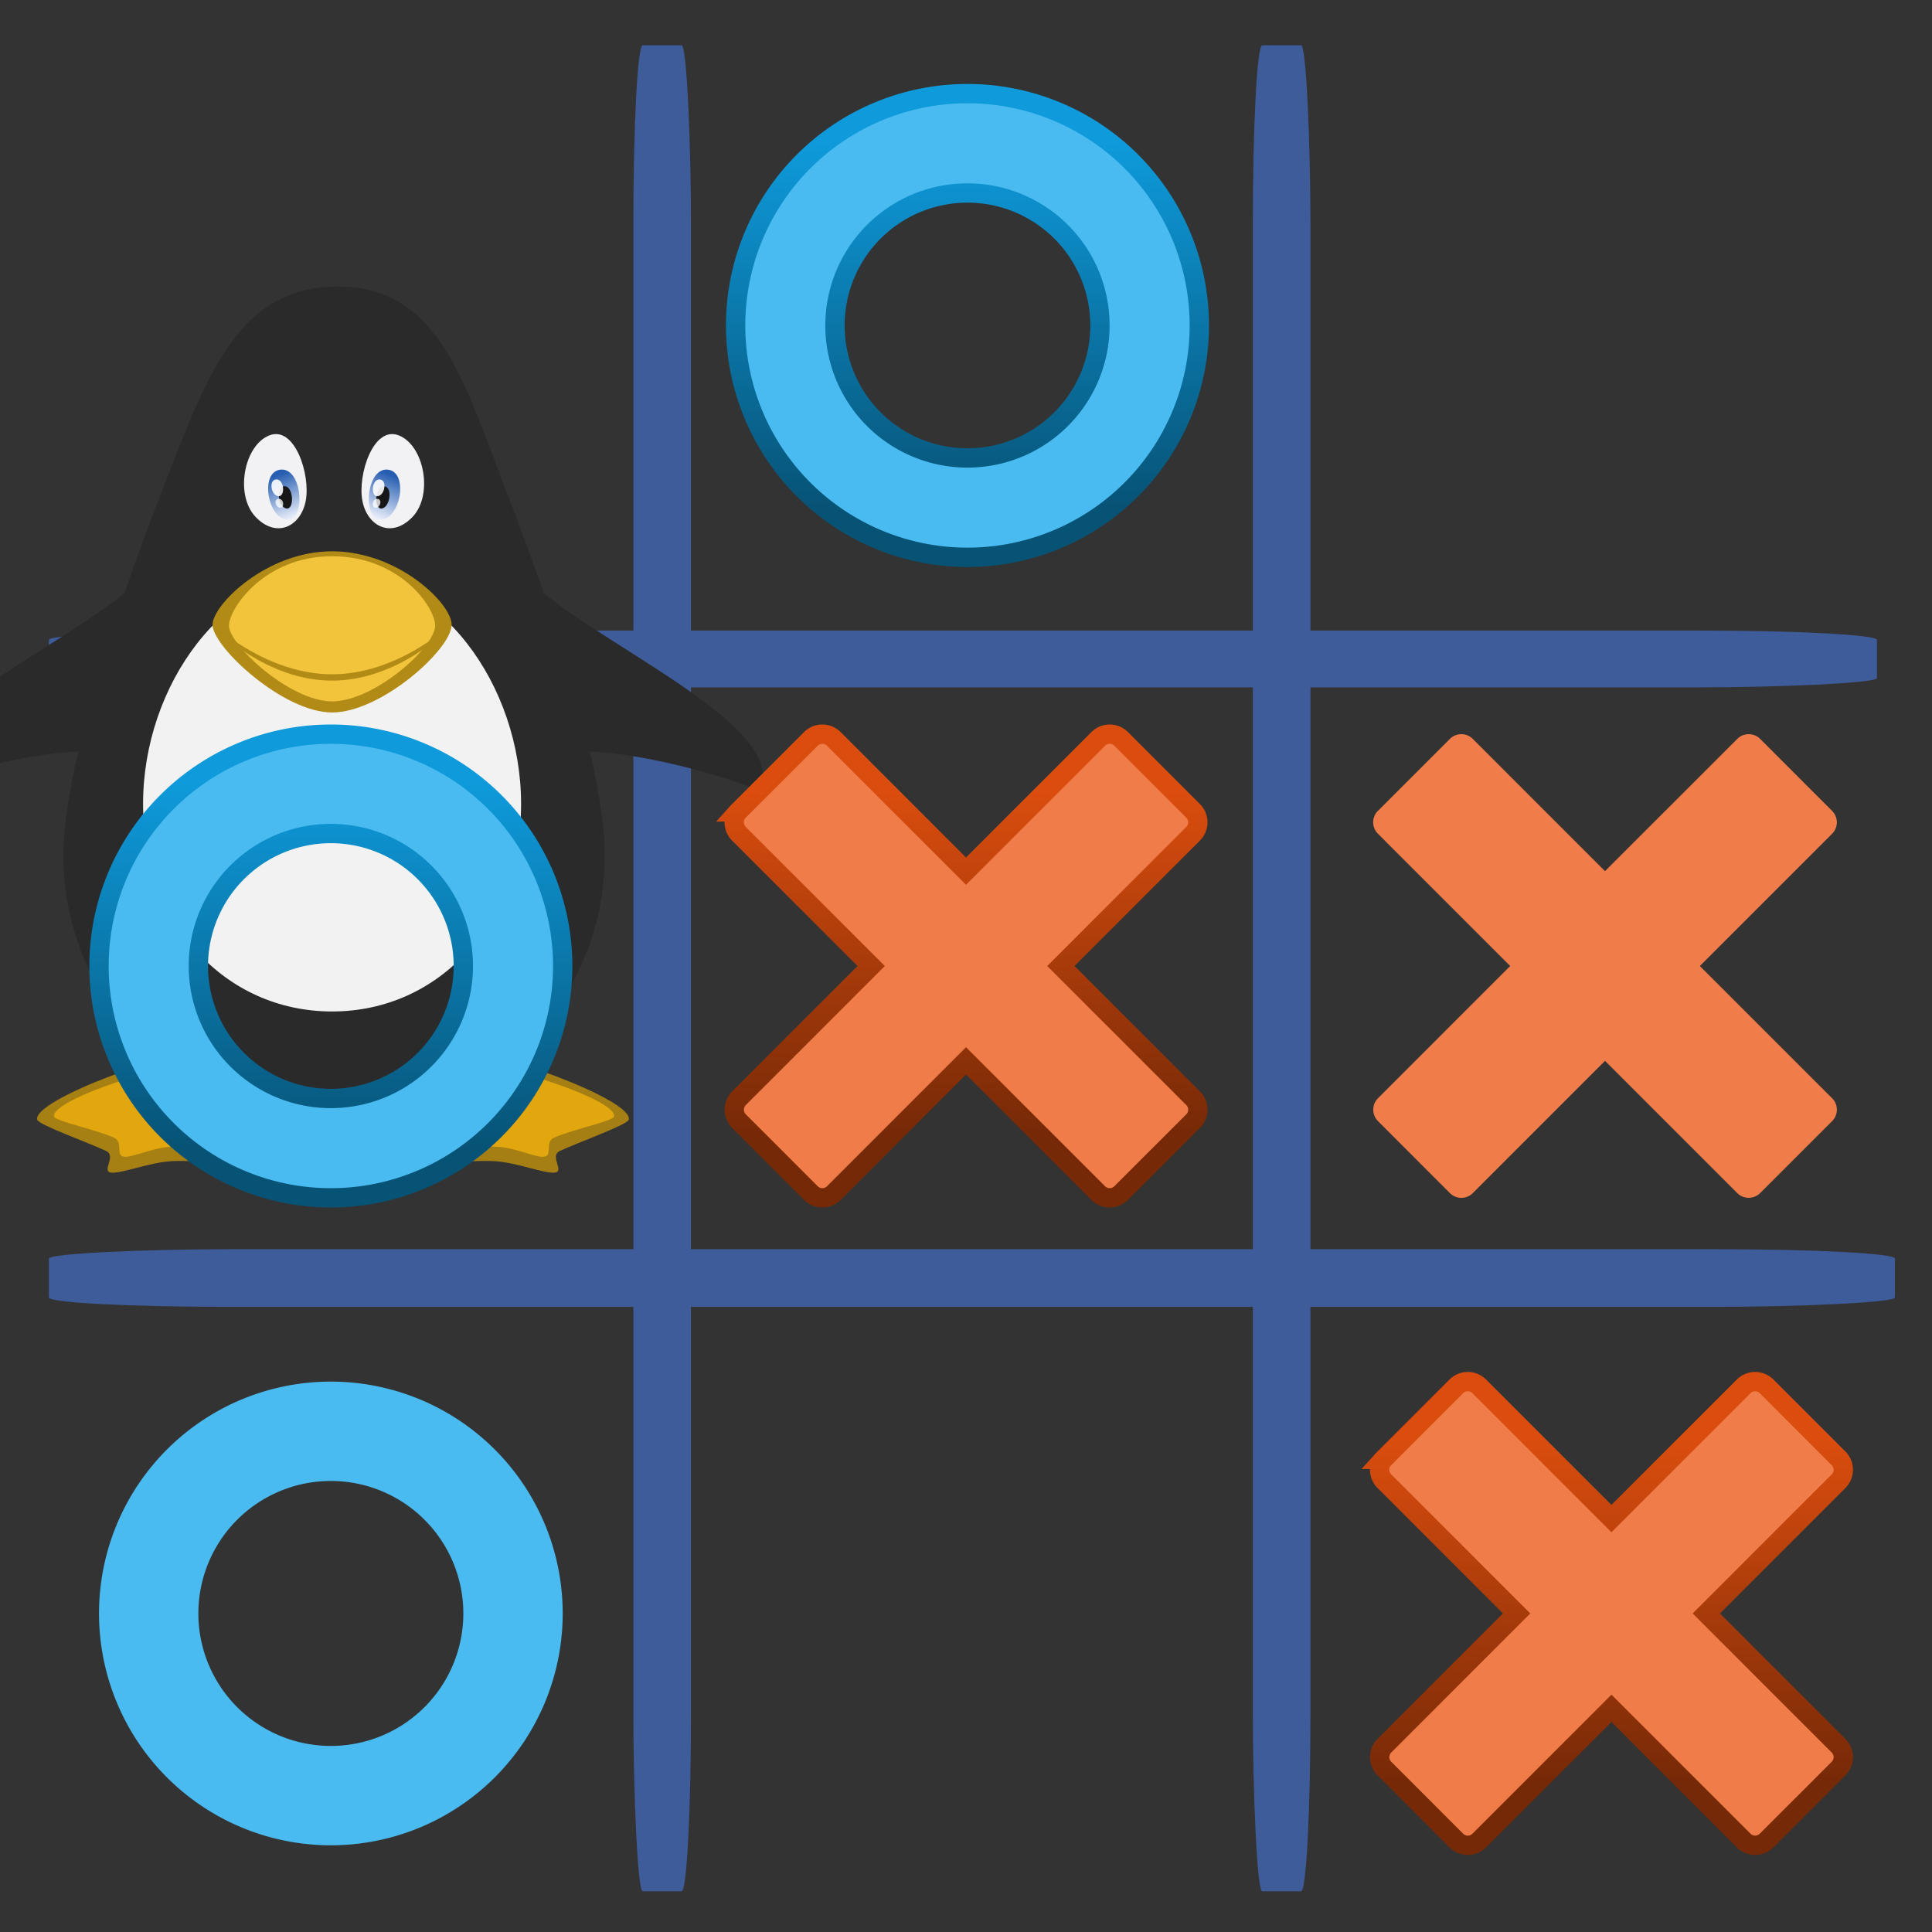 <svg xmlns:dc="http://purl.org/dc/elements/1.1/" xmlns:cc="http://creativecommons.org/ns#" xmlns:rdf="http://www.w3.org/1999/02/22-rdf-syntax-ns#" xmlns="http://www.w3.org/2000/svg" xmlns:xlink="http://www.w3.org/1999/xlink" viewBox="0 0 100 100" version="1.0" width="100" height="100"><rect x="0" y="0" width="100" height="100" fill="#333333" stroke="none"/><defs><linearGradient id="b"><stop offset="0" style="stop-color:#db4d0e;stop-opacity:1"/><stop offset="1" style="stop-color:#762907;stop-opacity:1"/></linearGradient><linearGradient id="a"><stop offset="0" style="stop-color:#275eb1;stop-opacity:1"/><stop offset="1" style="stop-color:#e6ecf9;stop-opacity:1"/></linearGradient><linearGradient id="c"><stop style="stop-color:#0e9adb;stop-opacity:1" offset="0"/><stop style="stop-color:#075376;stop-opacity:1" offset="1"/></linearGradient><linearGradient gradientTransform="matrix(1 0 0 1.086 0 -53.897)" gradientUnits="userSpaceOnUse" y2="650.05" x2="945.679" y1="637.412" x1="940.963" id="d" xlink:href="#a"/><linearGradient gradientTransform="matrix(-1 0 0 1.086 1919.998 -53.897)" gradientUnits="userSpaceOnUse" y2="650.05" x2="945.679" y1="637.412" x1="940.963" id="e" xlink:href="#a"/><linearGradient y2="18.303" x2="43.07" y1="-43.535" x1="43.07" gradientTransform="matrix(.289 0 0 .289 37.076 53.447)" gradientUnits="userSpaceOnUse" id="f" xlink:href="#b"/><linearGradient xlink:href="#c" id="h" x1="-15" y1="20" x2="-15" y2="130" gradientUnits="userSpaceOnUse" gradientTransform="matrix(.171 0 0 .171 17.982 37.143)"/></defs><g transform="translate(-65.577 80.275) scale(.167)"><rect rx="2.896" ry="55.357" y="-466.648" x="588.981" height="572.143" width="17.857" style="color:#000;clip-rule:nonzero;display:inline;overflow:visible;visibility:visible;opacity:1;isolation:auto;mix-blend-mode:normal;color-interpolation:sRGB;color-interpolation-filters:linearRGB;solid-color:#000;solid-opacity:1;fill:#3e5b9a;fill-opacity:1;fill-rule:nonzero;stroke:none;stroke-width:.5;stroke-linecap:round;stroke-linejoin:round;stroke-miterlimit:4;stroke-dasharray:none;stroke-dashoffset:0;stroke-opacity:1;marker:none;color-rendering:auto;image-rendering:auto;shape-rendering:auto;text-rendering:auto;enable-background:accumulate"/><rect rx="2.896" ry="55.357" y="-466.648" x="780.981" height="572.143" width="17.857" style="color:#000;clip-rule:nonzero;display:inline;overflow:visible;visibility:visible;opacity:1;isolation:auto;mix-blend-mode:normal;color-interpolation:sRGB;color-interpolation-filters:linearRGB;solid-color:#000;solid-opacity:1;fill:#3e5b9a;fill-opacity:1;fill-rule:nonzero;stroke:none;stroke-width:.5;stroke-linecap:round;stroke-linejoin:round;stroke-miterlimit:4;stroke-dasharray:none;stroke-dashoffset:0;stroke-opacity:1;marker:none;color-rendering:auto;image-rendering:auto;shape-rendering:auto;text-rendering:auto;enable-background:accumulate"/><rect transform="rotate(90)" rx="2.896" ry="55.357" y="-974.426" x="-285.253" height="566.587" width="17.605" style="color:#000;display:inline;overflow:visible;visibility:visible;fill:#3e5b9a;fill-opacity:1;fill-rule:nonzero;stroke:none;stroke-width:.5;marker:none;enable-background:accumulate"/><rect transform="rotate(90)" rx="2.896" ry="55.357" y="-979.981" x="-93.506" height="572.143" width="17.857" style="color:#000;clip-rule:nonzero;display:inline;overflow:visible;visibility:visible;opacity:1;isolation:auto;mix-blend-mode:normal;color-interpolation:sRGB;color-interpolation-filters:linearRGB;solid-color:#000;solid-opacity:1;fill:#3e5b9a;fill-opacity:1;fill-rule:nonzero;stroke:none;stroke-width:.5;stroke-linecap:round;stroke-linejoin:round;stroke-miterlimit:4;stroke-dasharray:none;stroke-dashoffset:0;stroke-opacity:1;marker:none;color-rendering:auto;image-rendering:auto;shape-rendering:auto;text-rendering:auto;enable-background:accumulate"/></g><path d="M402.557 627.341c15.456-.127 60.592 16.71 59.134 23.104-.38 1.666-16.173 7.307-22.291 10.19-3.492 1.644 1.643 6.652-1.605 7.052-3.247.4-12.102-3.213-19.214-3.703-9.139-.63-26.51 1.963-30.385 1.576-3.876-.386-8.974-28.106-6.811-29.11 6.421-2.959 16.604-8.772 21.172-9.109z" style="display:inline;opacity:.99;fill:#a78014;fill-opacity:1;stroke:none" transform="matrix(.16 0 0 .159 -41.326 -45.468)"/><path d="M329.454 627.342c-15.455-.127-60.591 16.71-59.133 23.104.38 1.666 16.172 7.307 22.29 10.189 3.492 1.645-1.643 6.652 1.605 7.053 3.248.4 12.102-3.213 19.214-3.703 9.139-.63 26.51 1.962 30.386 1.576 3.875-.386 8.974-28.106 6.81-29.111-6.42-2.958-16.604-8.77-21.172-9.108z" style="display:inline;fill:#a78014;fill-opacity:1;stroke:none" transform="matrix(.16 0 0 .159 -41.326 -45.468)"/><g style="display:inline"><path style="display:inline;fill:#e2a70e;fill-opacity:1;stroke:none" d="M921.346 828.775c-13.481-.111-52.851 12.575-51.58 18.152.332 1.453 14.107 4.373 19.444 6.887 3.046 1.435.311 5.803 3.144 6.152 2.833.35 8.811-2.802 15.015-3.23 7.971-.549 25.123 1.968 28.504 1.63 3.38-.336 3.827-22.77 1.94-23.647-5.6-2.58-12.483-5.65-16.467-5.944z" transform="matrix(.16 0 0 .159 -136.362 -76.865)"/><path style="display:inline;fill:#e2a70e;fill-opacity:1;stroke:none" d="M999.311 828.775c13.482-.111 52.851 12.575 51.58 18.152-.332 1.453-14.107 4.373-19.443 6.887-3.046 1.435-.312 5.803-3.144 6.152-2.833.35-8.812-2.802-15.016-3.23-7.97-.549-25.123 1.968-28.503 1.63-3.38-.336-3.828-22.77-1.941-23.647 5.6-2.58 12.483-5.65 16.467-5.944z" transform="matrix(.16 0 0 .159 -136.362 -76.865)"/></g><g style="display:inline;fill:#2a2a2a;fill-opacity:1"><path style="color:#000;display:inline;overflow:visible;visibility:visible;fill:#2a2a2a;fill-opacity:1;fill-rule:nonzero;stroke:none;stroke-width:.5;marker:none;enable-background:accumulate" d="M1047.58 761.802c0 48.37-39.21 87.581-87.58 87.581s-87.58-39.211-87.58-87.58c0-24.185 13.802-71.41 29.651-112.587 15.85-41.178 25.492-72.5 59.033-72.5 33.542 0 40.976 31.322 56.825 72.5 15.849 41.178 29.652 88.402 29.652 112.586z" transform="matrix(.16 0 0 .159 -136.309 -76.865)"/><path style="fill:#2a2a2a;fill-opacity:1;stroke:none" d="M1037.622 728.006c23.716-.38 55.657 10.63 59.745 12.839 10.97-19.992-50.045-46.777-71.296-65.892-12.131-10.912 6.473 51.314 11.55 53.053z" transform="matrix(.16 0 0 .159 -136.309 -76.865)"/><path style="display:inline;fill:#2a2a2a;fill-opacity:1;stroke:none" d="M882.378 728.006c-23.716-.38-55.657 10.63-59.745 12.839-10.97-19.992 50.045-46.777 71.296-65.892 12.131-10.912-6.473 51.314-11.55 53.053z" transform="matrix(.16 0 0 .159 -136.309 -76.865)"/></g><path d="M426.857 547.626c0 38.441-26.27 67.604-61.143 67.604-34.873 0-61.143-29.163-61.143-67.604s26.27-75.604 61.143-75.604c34.873 0 61.143 37.163 61.143 75.604z" style="color:#000;display:inline;overflow:visible;visibility:visible;fill:#f2f2f2;fill-opacity:1;fill-rule:nonzero;stroke:none;stroke-width:.5;marker:none;enable-background:accumulate" transform="matrix(.16 0 0 .159 -41.326 -45.468)"/><path d="M404.388 489.33c0 7.977-22.814 28.567-38.674 28.567s-38.673-21.38-38.673-28.568c0-6.377 17.315-23.901 38.673-23.901 21.359 0 38.674 17.003 38.674 23.901z" style="color:#000;display:inline;overflow:visible;visibility:visible;fill:#b28b16;fill-opacity:1;fill-rule:nonzero;stroke:none;stroke-width:.5;marker:none;enable-background:accumulate" transform="matrix(.16 0 0 .159 -41.326 -45.468)"/><path d="M399.065 489.65c0 6.88-19.674 24.636-33.35 24.636-13.678 0-33.351-18.438-33.351-24.636 0-5.5 11.32-22.612 33.35-22.612s33.35 16.663 33.35 22.612z" style="color:#000;display:inline;overflow:visible;visibility:visible;fill:#f1c43c;fill-opacity:1;fill-rule:nonzero;stroke:none;stroke-width:.5;marker:none;enable-background:accumulate" transform="matrix(.16 0 0 .159 -41.326 -45.468)"/><path d="m328.433 490.146-.062.72s16.043 16.655 37.343 16.655c21.3 0 37.344-16.656 37.344-16.656l-.062-.719s-16.505 15.323-37.282 15.323c-20.776 0-37.281-15.323-37.281-15.323z" style="color:#000;font-style:normal;font-variant:normal;font-weight:400;font-stretch:normal;font-size:medium;line-height:normal;font-family:Sans;-inkscape-font-specification:Sans;text-indent:0;text-align:start;text-decoration:none;text-decoration-line:none;letter-spacing:normal;word-spacing:normal;text-transform:none;writing-mode:lr-tb;direction:ltr;baseline-shift:baseline;text-anchor:start;display:inline;overflow:visible;visibility:visible;fill:#b28b16;fill-opacity:1;stroke:none;stroke-width:1px;marker:none;enable-background:accumulate" transform="matrix(.16 0 0 .159 -41.326 -45.468)"/><g style="display:inline"><path style="fill:#f2f2f5;fill-opacity:1;stroke:none" d="M939.016 625.167c8.223-3.274 13.362 12.734 11.801 21.21-1.56 8.477-9.504 12.463-16.25 5.307-6.746-7.157-3.775-23.242 4.449-26.517z" transform="matrix(.16 0 0 .159 -136.304 -76.865)"/><path style="display:inline;fill:url(#d);fill-opacity:1;stroke:none" d="M942.972 636.293c6.989-.193 7.867 17.204 1.526 16.26-6.34-.943-8.514-16.066-1.526-16.26z" transform="matrix(.16 0 0 .159 -136.304 -76.865)"/><path style="fill:#171717;fill-opacity:1;stroke:none" d="M943.913 641.709c2.95-.087 3.321 7.675.645 7.254-2.677-.42-3.595-7.168-.645-7.254z" transform="matrix(.16 0 0 .159 -136.304 -76.865)"/><path style="display:inline;fill:#f2f2f5;fill-opacity:1;stroke:none" d="M980.92 625.167c-8.223-3.274-13.361 12.734-11.8 21.21 1.56 8.477 9.504 12.463 16.25 5.307 6.746-7.157 3.774-23.242-4.449-26.517z" transform="matrix(.16 0 0 .159 -136.304 -76.865)"/><path style="display:inline;fill:url(#e);fill-opacity:1;stroke:none" d="M977.026 636.293c-6.989-.193-7.868 17.204-1.526 16.26 6.34-.943 8.514-16.066 1.526-16.26z" transform="matrix(.16 0 0 .159 -136.304 -76.865)"/><path style="display:inline;fill:#171717;fill-opacity:1;stroke:none" d="M976.087 641.709c-2.95-.087-3.321 7.675-.645 7.254 2.677-.42 3.595-7.168.645-7.254z" transform="matrix(.16 0 0 .159 -136.304 -76.865)"/><path style="display:inline;fill:#fff;fill-opacity:.902;stroke:none" d="M941.33 639.5c2.594-.066 2.92 5.77.566 5.453-2.354-.317-3.16-5.389-.566-5.454z" transform="matrix(.16 0 0 .159 -136.304 -76.865)"/><path style="display:inline;fill:#fff;fill-opacity:.767;stroke:none" d="M942.1 645.818c1.704-.034 1.918 3.048.372 2.88-1.547-.167-2.077-2.846-.373-2.88z" transform="matrix(.16 0 0 .159 -136.304 -76.865)"/><path style="display:inline;fill:#fff;fill-opacity:.902;stroke:none" d="M974.668 639.5c-2.594-.066-2.92 5.77-.566 5.453 2.354-.317 3.16-5.389.566-5.454z" transform="matrix(.16 0 0 .159 -136.304 -76.865)"/><path style="display:inline;fill:#fff;fill-opacity:.767;stroke:none" d="M973.898 645.818c-1.704-.034-1.919 3.048-.372 2.88 1.547-.167 2.077-2.846.372-2.88z" transform="matrix(.16 0 0 .159 -136.304 -76.865)"/></g><path d="M38.193 42.025a.838.838 0 0 0 .058 1.133L45.092 50l-6.84 6.842a.838.838 0 0 0 0 1.19l3.717 3.72a.838.838 0 0 0 1.191 0l6.841-6.842 6.841 6.841a.838.838 0 0 0 1.191 0l3.719-3.718a.838.838 0 0 0 0-1.191L54.91 50l6.842-6.842a.838.838 0 0 0 0-1.19l-3.719-3.72a.838.838 0 0 0-1.19 0L50 45.09l-6.84-6.841a.838.838 0 0 0-1.192 0l-3.718 3.718a.841.841 0 0 0-.058.058z" style="fill:#f07c49;fill-opacity:1;stroke:url(#f);stroke-width:1;stroke-miterlimit:4;stroke-dasharray:none;stroke-opacity:1" id="g"/><use height="100%" width="100%" transform="translate(33.075)" xlink:href="#g"/><use height="100%" width="100%" transform="translate(33.408 33.512)" xlink:href="#g"/><path style="opacity:1;fill:#49bbf0;fill-opacity:1;stroke:url(#h);stroke-width:1;stroke-miterlimit:4;stroke-dasharray:none;stroke-opacity:1" d="M17.125 38a12 12 0 0 0-12 12 12 12 0 0 0 12 12 12 12 0 0 0 12-12 12 12 0 0 0-12-12zm0 5.143A6.857 6.857 0 0 1 23.982 50a6.857 6.857 0 0 1-6.857 6.857A6.857 6.857 0 0 1 10.267 50a6.857 6.857 0 0 1 6.858-6.857z" id="i"/><use height="100%" width="100%" transform="translate(0 33.512)" xlink:href="#i"/><use height="100%" width="100%" transform="translate(32.951 -33.154)" xlink:href="#i"/></svg>